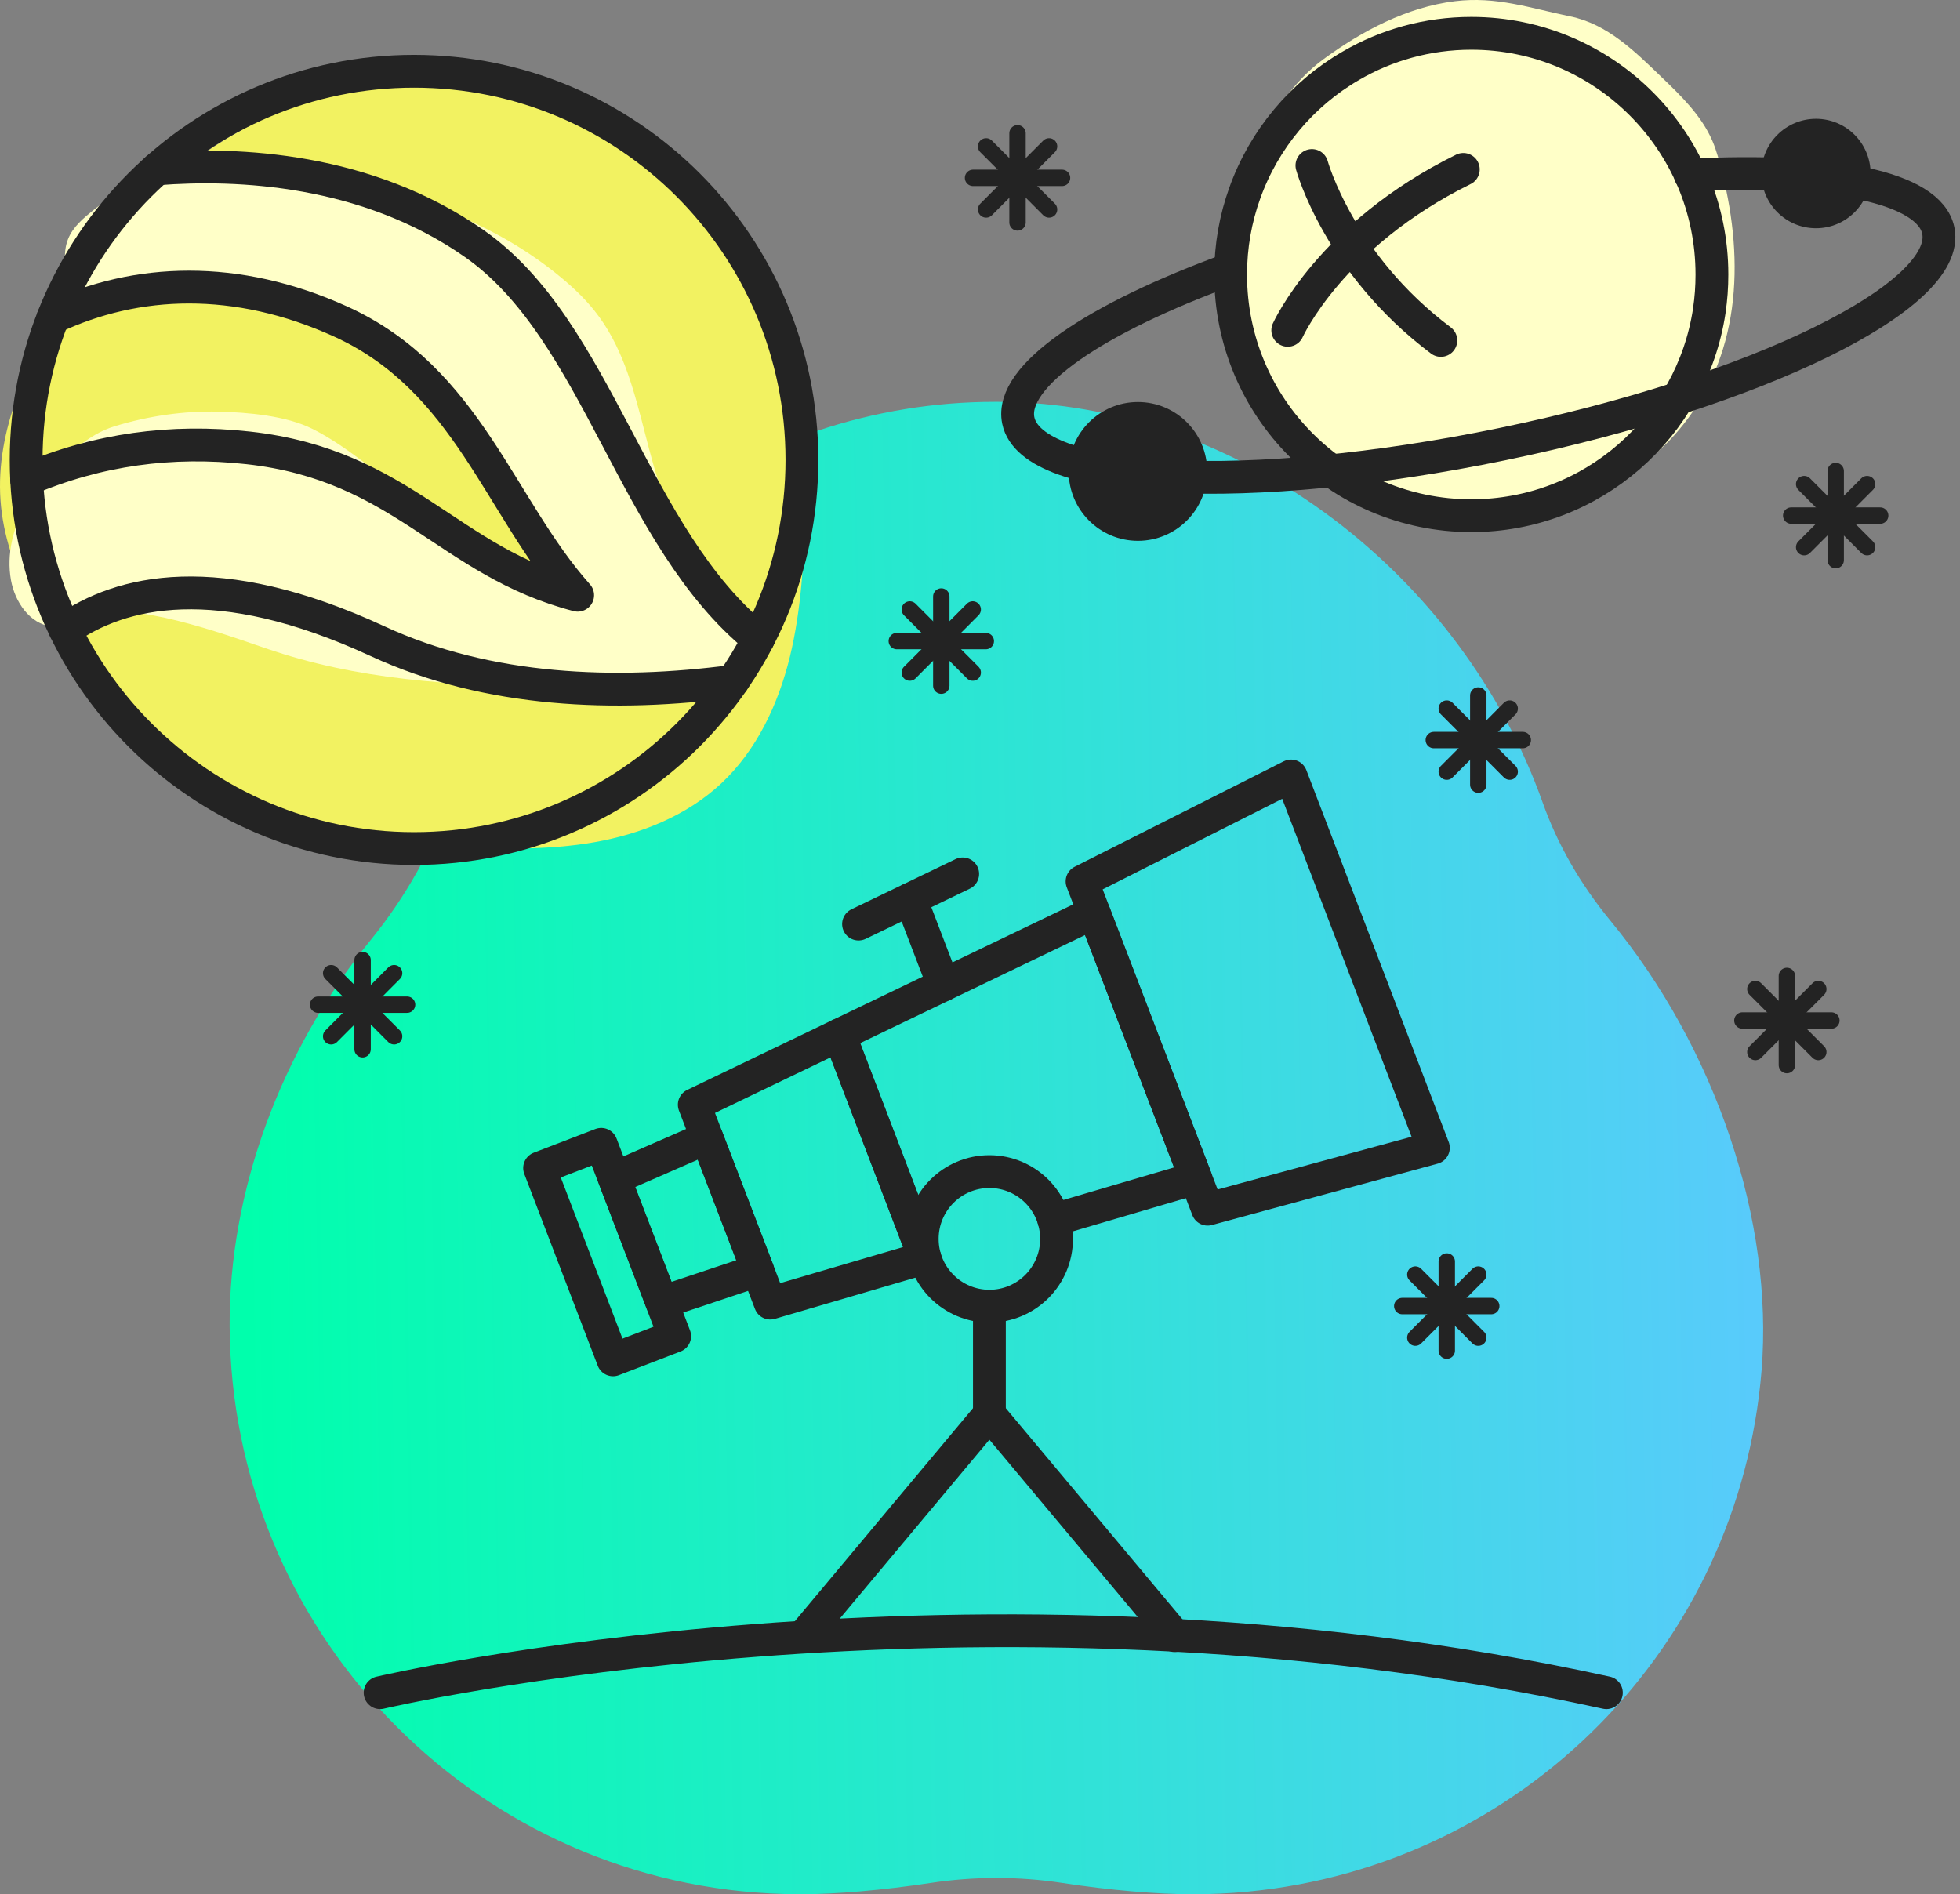 <svg width="239" height="231" viewBox="0 0 239 231" fill="none" xmlns="http://www.w3.org/2000/svg">
<rect x="0" y="0" width="239" height="231" fill="#808080" stroke="none"/>
<path d="M145.415 231C141.073 231 135.305 230.503 129.563 229.625C126.915 229.217 124.203 229.013 121.517 229.013C118.83 229.013 116.118 229.217 113.457 229.625C107.728 230.491 101.948 231 97.606 231C96.371 231 95.124 230.962 93.888 230.898C57.144 228.962 28.192 198.574 28.001 161.715C27.912 145.336 34.201 128.155 45.253 114.566C49.505 109.331 52.764 103.498 54.942 97.232C64.962 68.385 91.635 49 121.338 49C121.975 49 122.612 49 123.248 49.026C151.475 49.79 178.161 69.9 188.13 97.92C189.938 103.001 192.714 107.828 196.368 112.273C209.24 127.901 216.293 148.915 214.803 167.141C212.041 200.752 185.686 227.472 152.137 230.682C149.909 230.898 147.643 231 145.415 231Z" fill="url(#paint0_linear_5752_3928)"/>
<path d="M13.923 28.633C11.789 31.183 9.886 33.914 8.112 36.723C3.445 44.04 -0.553 52.349 0.064 61.019C0.668 69.495 5.579 77.005 10.863 83.64C13.795 87.324 16.932 90.892 20.686 93.713C30.405 101.03 43.184 102.615 55.334 103.246C61.055 103.542 66.84 103.697 72.484 102.705C78.128 101.713 83.682 99.498 87.886 95.594C92.257 91.536 94.906 85.881 96.32 80.084C97.734 74.287 98.004 68.271 98.274 62.307C98.428 58.751 98.595 55.196 98.274 51.653C95.188 18.92 58.123 0.086 29.582 15.789C23.63 19.061 18.282 23.428 13.91 28.633H13.923Z" fill="#F2F261"/>
<path d="M8.459 34.906C8.498 34.983 8.549 35.048 8.601 35.112C8.832 35.331 9.192 35.331 9.513 35.318C17.729 35.009 25.983 35.395 34.133 36.465C38.967 37.096 41.834 39.35 45.601 42.21C49.458 45.147 52.904 48.574 56.053 52.245C58.766 55.401 61.273 58.738 63.664 62.139C64.783 63.723 65.824 65.334 67.097 66.789C67.611 67.382 67.971 67.807 68.293 68.541C68.434 68.876 68.936 71.556 69.077 71.607C59.666 68.632 51.94 61.997 44.007 56.097C42.143 54.706 40.215 53.366 38.119 52.31C34.879 50.687 30.238 50.287 26.651 50.197C22.395 50.094 18.114 50.725 14.039 51.962C12.342 52.477 10.928 53.34 9.539 54.461C7.058 56.458 4.757 58.764 3.175 61.533C1.594 64.303 0.771 67.601 1.337 70.744C1.812 73.385 3.612 76.077 6.286 76.399C9.539 76.799 12.355 74.274 15.71 74.622C19.709 75.021 23.797 76.206 27.602 77.43C29.916 78.177 32.192 79.027 34.519 79.749C45.601 83.201 57.378 83.691 68.987 83.755C71.507 83.755 74.04 83.755 76.559 83.755L90.187 83.716C92.694 81.578 92.386 77.494 90.727 74.647C89.069 71.8 86.42 69.701 84.415 67.086C78.179 58.918 79.118 46.951 73.062 38.642C71.725 36.8 70.08 35.202 68.319 33.76C60.502 27.28 50.757 23.802 40.922 21.856C30.508 19.782 20.326 18.481 11.493 25.541C10.22 26.558 8.883 27.653 8.292 29.173C7.636 30.822 7.971 32.677 8.292 34.416C8.318 34.584 8.356 34.751 8.434 34.906H8.459Z" fill="#FFFFC8"/>
<path d="M153.659 45.805C155.266 49.979 157.105 54.217 160.319 57.322C163.816 60.697 168.688 62.371 173.522 62.771C178.356 63.17 183.216 62.384 187.973 61.38C190.519 60.839 193.064 60.233 195.468 59.228C198.965 57.773 202.102 55.492 204.571 52.607C212.246 43.667 212.734 31.982 210.009 21.084C209.675 19.757 209.34 18.418 208.8 17.168C207.476 14.102 205.008 11.706 202.604 9.4C199.325 6.244 196.021 2.946 191.483 2.006C186.649 1.014 182.471 -0.481 177.405 0.151C171.543 0.872 166.066 3.783 161.36 7.236C154.199 12.492 149.944 23.815 150.047 32.498C150.098 37.097 152.027 41.567 153.659 45.805Z" fill="#FFFFC8"/>
<path d="M174.783 139.974L147.257 147.459L131.945 107.485L157.427 94.629L174.783 139.974Z" stroke="#232323" stroke-width="4" stroke-linecap="round" stroke-linejoin="round"/>
<path d="M112.764 153.384L102.363 126.203L133.399 111.285L145.805 143.671L128.5 148.759" stroke="#232323" stroke-width="4" stroke-linecap="round" stroke-linejoin="round"/>
<path d="M112.763 153.384L93.929 158.911L84.659 134.718L102.362 126.203L112.763 153.384Z" stroke="#232323" stroke-width="4" stroke-linecap="round" stroke-linejoin="round"/>
<path d="M92.399 154.917L80.712 158.82L74.914 143.684L86.202 138.75L92.399 154.917Z" stroke="#232323" stroke-width="4" stroke-linecap="round" stroke-linejoin="round"/>
<path d="M73.312 139.549L65.798 142.438L74.755 165.831L82.269 162.942L73.312 139.549Z" stroke="#232323" stroke-width="4" stroke-linecap="round" stroke-linejoin="round"/>
<path d="M104.689 112.689L117.392 106.57" stroke="#232323" stroke-width="4" stroke-linecap="round" stroke-linejoin="round"/>
<path d="M111.041 109.637L115.052 120.11" stroke="#232323" stroke-width="4" stroke-linecap="round" stroke-linejoin="round"/>
<path d="M120.645 159.285C125.168 159.285 128.834 155.611 128.834 151.079C128.834 146.547 125.168 142.873 120.645 142.873C116.122 142.873 112.455 146.547 112.455 151.079C112.455 155.611 116.122 159.285 120.645 159.285Z" stroke="#232323" stroke-width="4" stroke-linecap="round" stroke-linejoin="round"/>
<path d="M120.645 159.271V172.45" stroke="#232323" stroke-width="4" stroke-linecap="round" stroke-linejoin="round"/>
<path d="M120.644 172.45L98.056 199.464" stroke="#232323" stroke-width="4" stroke-linecap="round" stroke-linejoin="round"/>
<path d="M120.645 172.45L143.246 199.464" stroke="#232323" stroke-width="4" stroke-linecap="round" stroke-linejoin="round"/>
<path d="M46.348 206.42C46.348 206.42 118.575 189.428 195.88 206.42" stroke="#232323" stroke-width="4" stroke-linecap="round" stroke-linejoin="round"/>
<path d="M208.75 33.476C208.75 34.971 208.647 36.426 208.428 37.869V37.908C206.294 52.052 194.119 62.886 179.412 62.886C163.2 62.886 150.061 49.721 150.061 33.489C150.061 29.998 150.665 26.662 151.783 23.557C154.136 16.961 158.777 11.461 164.743 8.008C169.062 5.496 174.063 4.066 179.412 4.066C195.624 4.066 208.75 17.232 208.75 33.476Z" stroke="#232323" stroke-width="4" stroke-linecap="round" stroke-linejoin="round"/>
<path d="M206.127 21.355C223.2 20.453 235.259 22.797 236.352 28.118C237.998 36.105 214.214 47.763 183.23 54.153C152.246 60.542 125.8 59.254 124.167 51.267C123.062 45.869 133.565 38.797 150.047 32.807" stroke="#232323" stroke-width="4" stroke-linecap="round" stroke-linejoin="round"/>
<path d="M221.439 27.834C225.117 27.834 228.099 24.847 228.099 21.161C228.099 17.476 225.117 14.488 221.439 14.488C217.761 14.488 214.779 17.476 214.779 21.161C214.779 24.847 217.761 27.834 221.439 27.834Z" fill="#232323"/>
<path d="M138.759 65.953C143.424 65.953 147.206 62.163 147.206 57.489C147.206 52.815 143.424 49.025 138.759 49.025C134.094 49.025 130.312 52.815 130.312 57.489C130.312 62.163 134.094 65.953 138.759 65.953Z" fill="#232323"/>
<path d="M159.973 20.182C159.973 20.182 163.251 32.175 175.696 41.514" stroke="#232323" stroke-width="4" stroke-linecap="round" stroke-linejoin="round"/>
<path d="M157.028 40.278C157.028 40.278 162.261 28.619 178.434 20.658" stroke="#232323" stroke-width="4" stroke-linecap="round" stroke-linejoin="round"/>
<path d="M50.487 103.478C76.609 103.478 97.786 82.26 97.786 56.085C97.786 29.91 76.609 8.691 50.487 8.691C24.365 8.691 3.188 29.91 3.188 56.085C3.188 82.26 24.365 103.478 50.487 103.478Z" stroke="#232323" stroke-width="4" stroke-linecap="round" stroke-linejoin="round"/>
<path d="M19.131 20.595C29.03 19.822 44.689 20.518 57.816 29.69C73.038 40.318 77.1 65.541 92.464 77.934" stroke="#232323" stroke-width="4" stroke-linecap="round" stroke-linejoin="round"/>
<path d="M89.365 83.086C75.107 84.954 59.564 84.451 46.039 78.191C26.433 69.122 14.669 72.059 7.945 76.812" stroke="#232323" stroke-width="4" stroke-linecap="round" stroke-linejoin="round"/>
<path d="M3.24 58.494C11.944 54.783 20.918 53.586 30.264 54.616C49.15 56.703 54.679 68.516 70.441 72.587C60.901 61.882 57.031 46.243 41.539 39.209C28.824 33.438 16.624 33.94 6.467 38.719" stroke="#232323" stroke-width="4" stroke-linecap="round" stroke-linejoin="round"/>
<path d="M223.843 57.438V68.31" stroke="#232323" stroke-width="2" stroke-linecap="round" stroke-linejoin="round"/>
<path d="M229.268 62.874H218.417" stroke="#232323" stroke-width="2" stroke-linecap="round" stroke-linejoin="round"/>
<path d="M219.998 66.726L227.673 59.035" stroke="#232323" stroke-width="2" stroke-linecap="round" stroke-linejoin="round"/>
<path d="M219.998 59.035L227.673 66.726" stroke="#232323" stroke-width="2" stroke-linecap="round" stroke-linejoin="round"/>
<path d="M176.416 153.835V164.707" stroke="#232323" stroke-width="2" stroke-linecap="round" stroke-linejoin="round"/>
<path d="M181.841 159.271H170.99" stroke="#232323" stroke-width="2" stroke-linecap="round" stroke-linejoin="round"/>
<path d="M172.584 163.123L180.259 155.433" stroke="#232323" stroke-width="2" stroke-linecap="round" stroke-linejoin="round"/>
<path d="M172.584 155.433L180.259 163.123" stroke="#232323" stroke-width="2" stroke-linecap="round" stroke-linejoin="round"/>
<path d="M44.213 117.082V127.955" stroke="#232323" stroke-width="2" stroke-linecap="round" stroke-linejoin="round"/>
<path d="M49.639 122.519H38.788" stroke="#232323" stroke-width="2" stroke-linecap="round" stroke-linejoin="round"/>
<path d="M40.382 126.37L48.057 118.68" stroke="#232323" stroke-width="2" stroke-linecap="round" stroke-linejoin="round"/>
<path d="M40.382 118.68L48.057 126.37" stroke="#232323" stroke-width="2" stroke-linecap="round" stroke-linejoin="round"/>
<path d="M180.26 84.812V95.685" stroke="#232323" stroke-width="2" stroke-linecap="round" stroke-linejoin="round"/>
<path d="M185.685 90.249H174.834" stroke="#232323" stroke-width="2" stroke-linecap="round" stroke-linejoin="round"/>
<path d="M176.415 94.101L184.09 86.41" stroke="#232323" stroke-width="2" stroke-linecap="round" stroke-linejoin="round"/>
<path d="M176.415 86.41L184.09 94.101" stroke="#232323" stroke-width="2" stroke-linecap="round" stroke-linejoin="round"/>
<path d="M217.891 119.014V129.886" stroke="#232323" stroke-width="2" stroke-linecap="round" stroke-linejoin="round"/>
<path d="M223.316 124.45H212.465" stroke="#232323" stroke-width="2" stroke-linecap="round" stroke-linejoin="round"/>
<path d="M214.046 128.289L221.721 120.611" stroke="#232323" stroke-width="2" stroke-linecap="round" stroke-linejoin="round"/>
<path d="M214.046 120.611L221.721 128.289" stroke="#232323" stroke-width="2" stroke-linecap="round" stroke-linejoin="round"/>
<path d="M114.781 72.741V83.614" stroke="#232323" stroke-width="2" stroke-linecap="round" stroke-linejoin="round"/>
<path d="M120.207 78.178H109.356" stroke="#232323" stroke-width="2" stroke-linecap="round" stroke-linejoin="round"/>
<path d="M110.938 82.017L118.613 74.326" stroke="#232323" stroke-width="2" stroke-linecap="round" stroke-linejoin="round"/>
<path d="M110.938 74.326L118.613 82.017" stroke="#232323" stroke-width="2" stroke-linecap="round" stroke-linejoin="round"/>
<path d="M124.076 16.254V27.126" stroke="#232323" stroke-width="2" stroke-linecap="round" stroke-linejoin="round"/>
<path d="M129.502 21.69H118.651" stroke="#232323" stroke-width="2" stroke-linecap="round" stroke-linejoin="round"/>
<path d="M120.245 25.542L127.92 17.852" stroke="#232323" stroke-width="2" stroke-linecap="round" stroke-linejoin="round"/>
<path d="M120.245 17.852L127.92 25.542" stroke="#232323" stroke-width="2" stroke-linecap="round" stroke-linejoin="round"/>
<defs>
<linearGradient id="paint0_linear_5752_3928" x1="28" y1="49" x2="211.737" y2="45.764" gradientUnits="userSpaceOnUse">
<stop stop-color="#00FFAC"/>
<stop offset="1" stop-color="#58CBFB"/>
</linearGradient>
</defs>
</svg>
